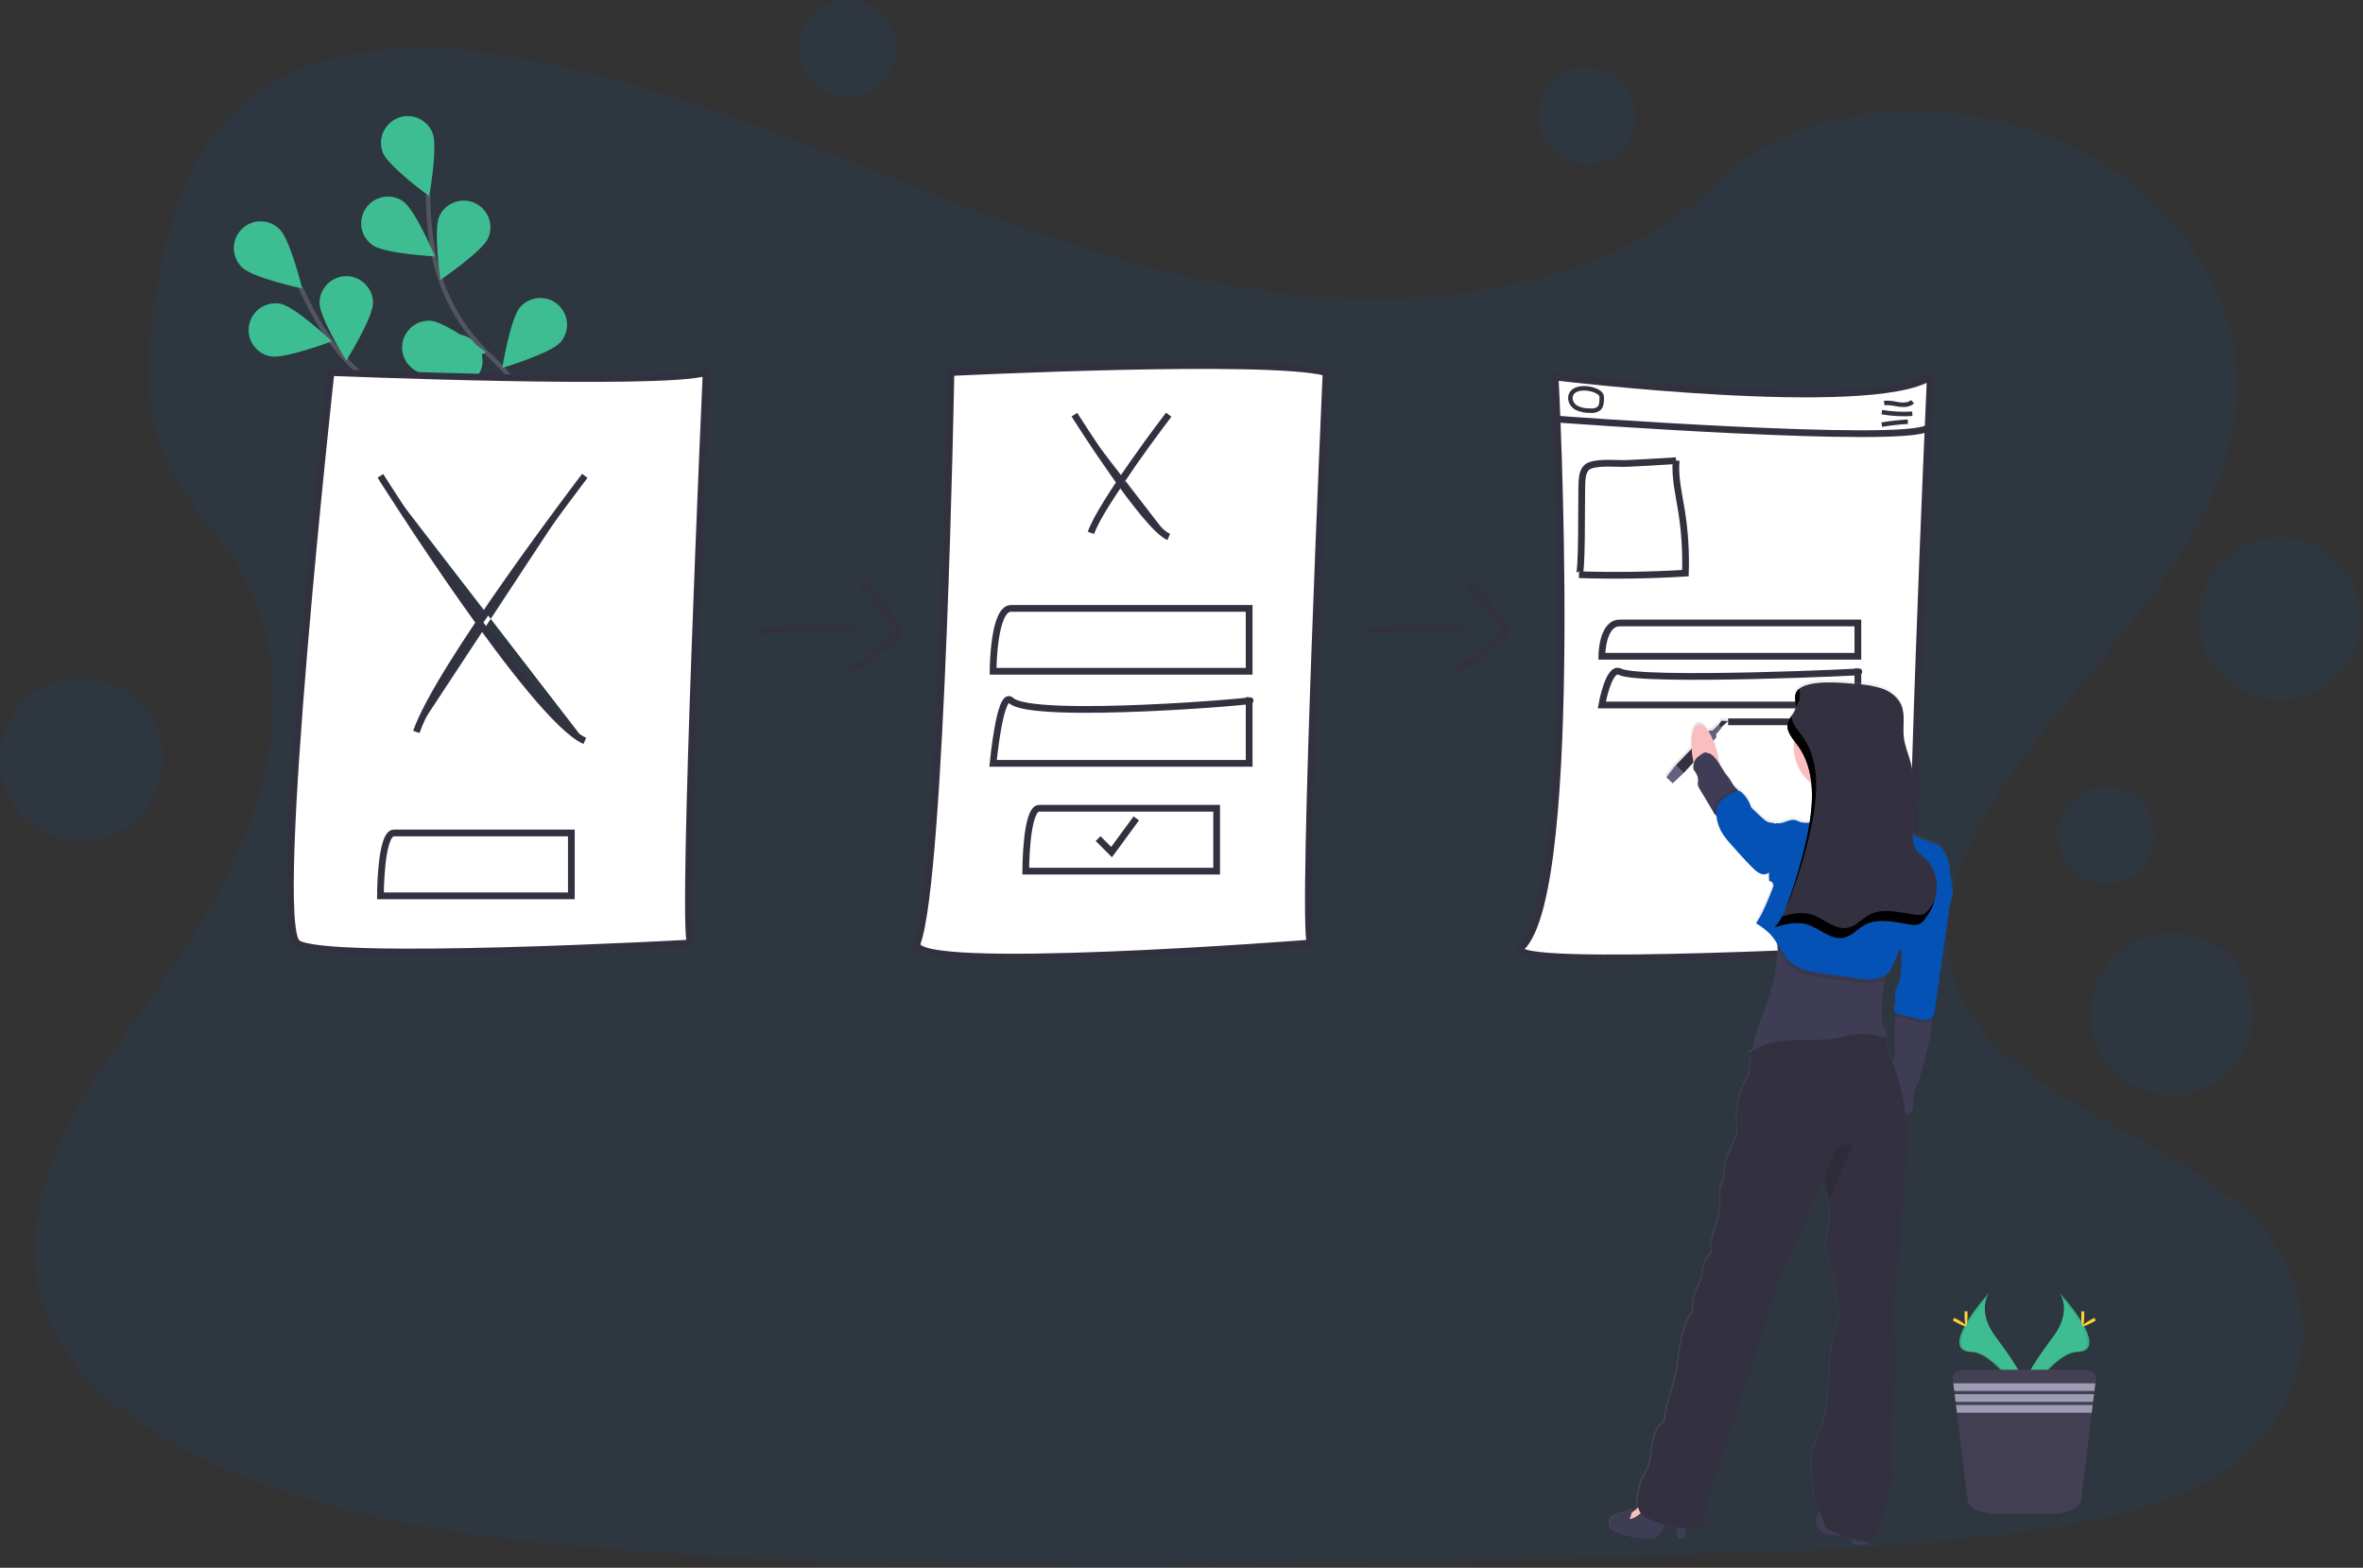 <svg xmlns="http://www.w3.org/2000/svg" fill-rule="evenodd" stroke-miterlimit="10" clip-rule="evenodd" viewBox="0 0 1052 698">
  <rect x="0" y="0" width="1052" height="698" fill="#333333" stroke="none"/>
  <path fill="#0452b5" fill-opacity=".1" fill-rule="nonzero" d="M602.01 132.97c-64.72-2.25-126.36-23.14-185.22-46S299.6 38.78 236.45 26.67c-40.63-7.79-87.09-8.89-119.83 12.89-31.5 21-41.68 57.15-47.16 90.73-4.11 25.26-6.53 51.84 4.75 75.49 7.83 16.42 21.74 30.22 31.36 45.95 33.46 54.72 9.81 122.2-26.46 175.63-17 25.07-36.74 49-49.87 75.66-13.13 26.66-19.2 57.25-7.72 84.47 11.39 27 38.52 47.24 67.91 61.49 59.68 28.95 130 37.23 198.61 41.92 151.82 10.39 304.46 5.89 456.68 1.39 56.34-1.67 112.93-3.36 168.35-12.07 30.77-4.84 62.55-12.51 84.89-31.05 28.36-23.53 35.39-63.38 16.39-92.88-31.88-49.49-120-61.78-142.31-114.9-12.27-29.23.33-61.79 18.15-88.91 38.24-58.16 102.33-109.19 105.71-175.67 2.32-45.67-28.49-91.39-76.13-113-49.94-22.64-119.18-19.8-156 17.69-37.96 38.6-104.62 53.45-161.76 51.47z"/>
  <path fill="none" stroke="#535461" stroke-width="2" d="M258.34 245.71s-27.49-48.69-68.88-62.72c-17.377-5.786-32.42-17.052-42.86-32.1-4.908-7.187-9.145-14.809-12.66-22.77"/>
  <path fill="#3ebd93" fill-rule="nonzero" d="M107.86 119.12c4.71 4.58 26.68 9.31 26.68 9.31s-5.39-21.81-10.11-26.39c-2.232-2.236-5.264-3.494-8.423-3.494-6.529 0-11.9 5.372-11.9 11.9 0 3.284 1.359 6.426 3.753 8.674zM120.28 158.62c6.45 1.28 27.46-6.69 27.46-6.69s-16.38-15.38-22.83-16.66c-.762-.151-1.538-.227-2.315-.227-6.529 0-11.902 5.373-11.902 11.902 0 5.659 4.036 10.574 9.587 11.675zM165.53 201.31c6.21-2.15 20.33-19.63 20.33-19.63s-21.91-5-28.12-2.86c-4.78 1.656-8.005 6.186-8.005 11.245 0 6.528 5.372 11.9 11.9 11.9 1.326 0 2.642-.221 3.895-.655zM207.04 225.93c6.49-1.07 23.36-15.92 23.36-15.92s-20.74-8.64-27.23-7.57c-5.725.943-9.968 5.942-9.968 11.745 0 6.53 5.373 11.903 11.903 11.903.648 0 1.295-.053 1.935-.158zM166.06 134.86c0 6.58-11.89 25.64-11.89 25.64s-11.91-19-11.91-25.63c0-6.528 5.372-11.9 11.9-11.9 6.528 0 11.9 5.372 11.9 11.9v-.01zM214.25 164.26c-2 6.28-19 20.91-19 20.91s-5.66-21.75-3.7-28c1.55-4.953 6.17-8.348 11.36-8.348 6.53 0 11.903 5.373 11.903 11.903 0 1.206-.183 2.404-.543 3.555l-.02-.02zM257.16 199.26c-.87 6.52-15.21 23.83-15.21 23.83s-9.26-20.48-8.38-27c.79-5.88 5.862-10.316 11.795-10.316 6.529 0 11.901 5.372 11.901 11.901 0 .53-.035 1.06-.106 1.585z"/>
  <path fill="#3ebd93" fill-opacity=".25" fill-rule="nonzero" d="M107.86 119.12c4.71 4.58 26.68 9.31 26.68 9.31s-5.39-21.81-10.11-26.39c-2.232-2.236-5.264-3.494-8.423-3.494-6.529 0-11.9 5.372-11.9 11.9 0 3.284 1.359 6.426 3.753 8.674zM120.28 158.62c6.45 1.28 27.46-6.69 27.46-6.69s-16.38-15.38-22.83-16.66c-.762-.151-1.538-.227-2.315-.227-6.529 0-11.902 5.373-11.902 11.902 0 5.659 4.036 10.574 9.587 11.675zM165.53 201.31c6.21-2.15 20.33-19.63 20.33-19.63s-21.91-5-28.12-2.86c-4.78 1.656-8.005 6.186-8.005 11.245 0 6.528 5.372 11.9 11.9 11.9 1.326 0 2.642-.221 3.895-.655zM207.04 225.93c6.49-1.07 23.36-15.92 23.36-15.92s-20.74-8.64-27.23-7.57c-5.725.943-9.968 5.942-9.968 11.745 0 6.53 5.373 11.903 11.903 11.903.648 0 1.295-.053 1.935-.158zM166.06 134.86c0 6.58-11.89 25.64-11.89 25.64s-11.91-19-11.91-25.63c0-6.528 5.372-11.9 11.9-11.9 6.528 0 11.9 5.372 11.9 11.9v-.01zM214.25 164.26c-2 6.28-19 20.91-19 20.91s-5.66-21.75-3.7-28c1.55-4.953 6.17-8.348 11.36-8.348 6.53 0 11.903 5.373 11.903 11.903 0 1.206-.183 2.404-.543 3.555l-.02-.02zM257.16 199.26c-.87 6.52-15.21 23.83-15.21 23.83s-9.26-20.48-8.38-27c.79-5.88 5.862-10.316 11.795-10.316 6.529 0 11.901 5.372 11.901 11.901 0 .53-.035 1.06-.106 1.585z"/>
  <path fill="none" stroke="#535461" stroke-width="2" d="M256.76 244.75s-5.4-55.66-37.56-85.26c-13.561-12.329-22.764-28.731-26.22-46.73-1.586-8.559-2.382-17.245-2.38-25.95"/>
  <path fill="#3ebd93" fill-rule="nonzero" d="M170.48 68.03c2.46 6.1 20.62 19.33 20.62 19.33s3.92-22.13 1.46-28.23c-1.812-4.494-6.194-7.453-11.04-7.453-6.53 0-11.903 5.373-11.903 11.903 0 1.525.293 3.036.863 4.45zM165.85 109.16c5.37 3.78 27.81 5 27.81 5s-8.74-20.7-14.12-24.48c-2.004-1.409-4.395-2.166-6.845-2.166-6.528 0-11.901 5.373-11.901 11.901 0 3.871 1.889 7.508 5.056 9.735v.01zM189.9 166.55c6.55.55 26.55-9.72 26.55-9.72s-18-13.45-24.55-14c-.333-.028-.666-.042-1-.042-6.529 0-11.902 5.373-11.902 11.902 0 6.153 4.771 11.343 10.902 11.86zM217.88 205.87c6.37 1.65 27.81-5.09 27.81-5.09s-15.47-16.3-21.83-18c-1.158-.365-2.366-.551-3.581-.551-6.528 0-11.9 5.371-11.9 11.9 0 5.618 3.98 10.509 9.481 11.651l.02.09zM217.32 106.01c-2.66 6-21.26 18.62-21.26 18.62s-3.17-22.24-.51-28.25c1.902-4.301 6.182-7.087 10.885-7.087 6.529 0 11.902 5.373 11.902 11.902 0 1.658-.346 3.298-1.017 4.815zM249.46 152.42c-4.34 4.93-25.86 11.4-25.86 11.4s3.63-22.17 8-27.11c2.259-2.572 5.521-4.049 8.945-4.049 6.531 0 11.904 5.373 11.904 11.904 0 2.89-1.052 5.683-2.959 7.855h-.03zM274.5 201.8c-3.44 5.6-23.55 15.62-23.55 15.62s-.17-22.47 3.27-28.08c2.163-3.52 6.009-5.671 10.14-5.671 6.529 0 11.901 5.372 11.901 11.901 0 2.199-.61 4.356-1.761 6.23z"/>
  <path fill="#fff" fill-rule="nonzero" stroke="#33313f" stroke-width="3" d="M147.36 165.86s147 6 167 0c0 0-11 246-7 254 0 0-163 9-175 0s15-254 15-254zM169.36 211.86s68 108 91 118M260.36 211.86s-65 85-75 114"/>
  <path fill="#fff" fill-rule="nonzero" stroke="#33313f" stroke-width="3" d="M254.36 370.86h-79c-6 0-6 28-6 28h85v-28zM423.36 165.86s141-7 167 0c0 0-11 246-7 254 0 0-180.16 14.09-175 0 11-30 15-254 15-254zM478.31 184.62s31.38 49.85 42 54.46M520.31 184.62s-30 39.23-34.62 52.62"/>
  <path fill="#fff" fill-rule="nonzero" stroke="#33313f" stroke-width="3" d="M556.12 270.86h-106c-8 0-8 28-8 28h114v-28zM541.65 359.86h-79c-6 0-6 28-6 28h85v-28zM556.12 311.86c8.05 0-96.62 9-106 0-4.94-4.73-8 28-8 28h114v-28z"/>
  <path fill="#fff" fill-rule="nonzero" stroke="#33313f" stroke-width="3" d="M488.87 373.36l6 6 11-15M692.36 167.86s140 17 167 0c0 0-11 246-7 254 0 0-185.8 10.41-175 0 27-26 15-254 15-254zM711.81 211.36s20.17 32 27 35M738.81 211.36s-19.28 25.26-22.21 33.82"/>
  <path fill="#fff" fill-rule="nonzero" stroke="#33313f" stroke-width="3" d="M827.12 277.36h-106c-8 0-8 14.82-8 14.82h114v-14.82zM769.33 321.36h55.21c8 0 8 14.82 8 14.82h.24M827.12 299.05c8.05 0-96.62 4.76-106 0-4.94-2.5-8 14.81-8 14.81h114v-14.81zM693.2 186.62s155.2 11.47 165.18 3.85"/>
  <path fill="#fff" fill-rule="nonzero" stroke="#33313f" stroke-width="2" d="M838.85 179.53c2.12-.45 4.3.19 6.45.52 2.15.33 4.59.29 6.15-1.21M837.78 183.47c4.481.789 9.04 1.041 13.58.75M837.76 189.06c3.842-.652 7.719-1.086 11.61-1.3M701.93 181.62c1.877.868 3.933 1.283 6 1.21 1.303.178 2.628-.109 3.74-.81 1.31-1.06 1.42-3 1.42-4.69.038-.513-.037-1.029-.22-1.51-.252-.461-.621-.847-1.07-1.12-2.47-1.72-7.06-2.42-9.95-1.25-3.96 1.6-3.32 6.32.08 8.17z"/>
  <path fill="#fff" fill-rule="nonzero" stroke="#33313f" stroke-width="3" d="M746.18 205.1c-.58 7.4 1.19 14.75 2.38 22.08 1.501 9.253 2.098 18.631 1.78 28-15.78.96-31.58 1.19-47.4.69 1.47.05 1.1-33.44 1.24-36.52.18-3.94-.66-10.72 3.91-12.2 4.8-1.57 11.56-.6 16.6-.84 7.16-.333 14.323-.737 21.49-1.21z"/>
  <path fill="none" stroke="#33313f" stroke-width="3" d="M337.36 280.86s39-2 46 0M383.36 259.86s17 17 17 21-22 18-22 18M607.36 280.86s39-2 46 0"/>
  <path fill="none" stroke="#33313f" stroke-width="3" d="M653.36 259.86s17 17 17 21-22 18-22 18"/>
  <circle cx="377.32" cy="21.63" r="21.63" fill="#0452b5" fill-opacity=".1"/>
  <circle cx="706.43" cy="51.49" r="21.63" fill="#0452b5" fill-opacity=".1"/>
  <circle cx="937.58" cy="371.93" r="21.63" fill="#0452b5" fill-opacity=".1"/>
  <circle cx="1014.95" cy="275.5" r="36.25" fill="#0452b5" fill-opacity=".1"/>
  <circle cx="966.96" cy="451.42" r="36.25" fill="#0452b5" fill-opacity=".1"/>
  <circle cx="36.25" cy="338.07" r="36.25" fill="#0452b5" fill-opacity=".1"/>
  <path fill="url(#_Linear1)" fill-rule="nonzero" d="M868.09 386.76c-.03-1.209-.18-2.411-.45-3.59-.91-3.37-2.93-7.46-6.28-8.48-3.445-1.058-6.772-2.465-9.93-4.2-.61-10.72 1.86-21.69-.83-32.08-1-3.8-2.64-7.44-3.09-11.34-.55-4.83.78-10-1.15-14.46-1.52-3.51-4.86-6-8.46-7.3-3.6-1.3-7.46-1.64-11.27-2-4.8-.4-20.34-2.24-25.75 2.06-.376.288-.712.624-1 1-.125.163-.235.337-.33.52.003.027.003.053 0 .08-.102.211-.192.428-.27.65-.078.241-.132.489-.16.74-.005.083-.005.167 0 .25-.01.177-.01.353 0 .53v1.03c.07.89.21 1.8.21 2.69.01.443-.03.886-.12 1.32-.335 1.175-.899 2.273-1.66 3.23l-.18.26-.33.48-.26.41-.22.36c-.1.17-.18.34-.27.52l-.15.28c-.121.276-.221.56-.3.85-.214.87-.214 1.78 0 2.65.27 1.123.73 2.192 1.36 3.16.25.41.53.81.81 1.21.28.4.46.63.7.94-.139.93-.213 1.869-.22 2.81 0 6.34 2.921 12.339 7.91 16.25.391 4.223.347 8.476-.13 12.69-.1.89-.2 1.77-.32 2.65-.12.88-.22 1.47-.33 2.2-1.467.206-2.962.09-4.38-.34-.653-.292-1.32-.549-2-.77-2.92-.72-5.89 2.18-8.76 1.3 0 .13-.09.26-.13.4-.603-.37-1.293-.574-2-.59-1.7-.08-3.1-1.32-4.34-2.49l-3.8-3.59c-.251-.217-.473-.466-.66-.74-.207-.388-.362-.801-.46-1.23-.808-2.023-2.071-3.833-3.69-5.29-.287-.359-.668-.633-1.1-.79-.162-.03-.328-.03-.49 0-.11-.14-.21-.28-.33-.41-.27-.29-.55-.57-.84-.83-1.81-1.68-2-3.12-3.58-5-1.377-1.792-2.624-3.68-3.73-5.65-.14-1-.32-2.12-.54-3.22-.5-2.492-1.229-4.933-2.18-7.29l1.37-1.5v-1.49l2.44-2.85-.17-.15 3-2.82-3-.11-1.4 1.94-.11-.1-2.5 2.5-1.75.2-.23.24c-1.45-2.16-3-3.34-4.38-3.06-2.33.48-3.49 5-3.12 10.91l-6.93 7.25-.78.82-3.58 4.59 2.81 2.7 4.31-4 .69-.75 4.29-4.65c0 .15.07.3.1.45-.138.712-.212 1.435-.22 2.16 0 .85.79 1.46 1.19 2.22.665 1.012 1.014 2.199 1 3.41 0 .42-.18.83-.19 1.26.049.936.372 1.837.93 2.59 1.673 2.8 3.34 5.6 5 8.4.34.59.7 1.18 1 1.76.003.03.003.06 0 .09.316.611.776 1.136 1.34 1.53.196 2.106.754 4.163 1.65 6.08.18.37.37.74.57 1.1 1.341 2.206 2.921 4.259 4.71 6.12l2.39 2.67c2.34 2.63 4.69 5.25 7.24 7.68.916.969 2.022 1.739 3.25 2.26 1.213.495 2.604.296 3.63-.52v3.71c.714.124 1.347.537 1.75 1.14.267.709.205 1.501-.17 2.16-2.09 5.39-4.21 10.82-7.4 15.66 2.246 1.323 4.327 2.907 6.2 4.72 1.223 1.349 2.308 2.816 3.24 4.38.08.73.15 1.47.2 2.2.74 11.92-3.87 23.75-8 35.11-1.18 3.21-2.49 6.59-2.38 9.93-.785.489-1.537 1.03-2.25 1.62.82 2.13.5 4 .42 6.33-.033 1.373-.318 2.729-.84 4-.39.89-1 1.72-1.43 2.57-2.59 4.57-3.17 10-3.69 15.21-.31 3.16.92 7-.52 9.82-2.46 4.85-4.65 10-5.05 15.38-.014 1.213-.165 2.421-.45 3.6-.31 1-.87 1.85-1.15 2.83-.286 1.313-.35 2.665-.19 4 .188 4.794-.528 9.581-2.11 14.11-1.25 3.58-2.62 7.4-1.64 11.07-2.414 2.528-3.905 5.799-4.23 9.28-.029.892-.14 1.779-.33 2.65-.304.893-.703 1.752-1.19 2.56-2.012 3.666-2.958 7.824-2.73 12-3 4.06-4.49 9.09-5.38 14.08-.89 4.99-1.29 10.07-2.43 15-1.51 6.53-4.26 13.12-4.81 19.79-3.24 2.08-4.63 6.09-5.26 9.88-.63 3.79-.72 7.76-2.3 11.27-.82 1.82-2 3.45-2.78 5.3-.554 1.48-.959 3.01-1.21 4.57-.48 2.45-.9 5.16-.3 7.5-.847.902-1.837 1.659-2.93 2.24.15-.62.29-1.25.39-1.88-2.58 2.35-7.25 1.53-9.32 4.34-1.267 1.874-.822 4.449 1 5.79.649.392 1.349.691 2.08.89 4.95 1.59 10.14 3.21 15.27 2.36.608-.07 1.196-.261 1.73-.56.673-.487 1.225-1.124 1.61-1.86l2.31-3.66c1.842.553 3.715.994 5.61 1.32.187 1.593.317 3.193.39 4.8 1 .2 2.34.25 2.81-.67.145-.351.207-.731.18-1.11 0-.72.09-1.66.16-2.62h.2c3.052.12 6.088-.497 8.85-1.8-1.08-8.85 2.45-17.51 5.52-25.89 3.23-8.82 6-17.81 8.78-26.79 2-6.31 4.22-12.44 6.17-18.76 2.48-8 4.957-16 7.43-24 1.09-3.52 2.17-7 3.42-10.5 2.609-7.084 5.703-13.981 9.26-20.64 1-1.88 2-3.75 2.83-5.72 1-2.39 1.71-4.89 2.5-7.35 1.749-5.071 3.851-10.013 6.29-14.79l.18-.37c.81 3.31 1.63 6.68 2.16 10 .736 4.083.793 8.259.17 12.36-.48 2.79-1.39 5.55-1.27 8.37.15 3.92 2.23 7.46 3.26 11.24.662 2.822 1.041 5.703 1.13 8.6.27 4.49 2.72 9.54 1 13.71-5.34 13.21-2.75 28.13-5.81 42-1.56 7.12-6.37 13.82-6 21.1.267 5.167.72 10.32 1.36 15.46.112 1.569.48 3.11 1.09 4.56.409.772.866 1.517 1.37 2.23-.43.18-.81.63-1.12 1.58-.938 2.558-.021 5.45 2.22 7 .901.484 1.873.821 2.88 1 1.361.381 2.767.576 4.18.58.441-.022.879-.078 1.31-.17 1.548.652 3.13 1.22 4.74 1.7 0 .413.04.823.12 1.23 0 .436.194.851.53 1.13.247.126.524.178.8.15h5.43v-1.36c1.258.133 2.515-.278 3.45-1.13.487-.605.829-1.313 1-2.07 1.48-5.027 2.953-10.05 4.42-15.07.674-2.123 1.192-4.292 1.55-6.49.63-3.536.828-7.136.59-10.72-1.92-18.43 2.32-36.92.94-55.4-.836-11.104-.264-22.269 1.7-33.23.45-2.48 1-5 1.2-7.47.43-4.66-.1-9.37.22-14 .12-1.62.34-3.23.54-4.84 1.434-9.992 2.216-20.067 2.34-30.16-.022-3.342-.225-6.68-.61-10 1.035-.276 1.976-.829 2.72-1.6.9-1.17.67-2.79.66-4.27 0-3.54 1.49-6.89 2.68-10.23 1.537-4.588 2.802-9.263 3.79-14 1.032-3.835 1.596-7.78 1.68-11.75 0-.4 0-.8-.06-1.21.375-.26.687-.602.91-1 .264-.585.427-1.21.48-1.85.37-2.56.73-5.11 1.1-7.67.26-1.833.523-3.667.79-5.5 1.06-7.387 2.117-14.78 3.17-22.18.28-1.93.55-3.85.83-5.78l.82-5.73c.1-.68.19-1.36.27-2.05 2.48-3.95.14-9.4-.11-14.04zm-26.49 83.08c-1.19-2.79-2.29-5.66-2-8.69h-.1c.255-.931.206-1.919-.14-2.82-.31-.74-.84-1.36-1.17-2.08-.356-.894-.539-1.848-.54-2.81-.247-6.078.23-12.164 1.42-18.13.13-.71.27-1.41.41-2.12.414-.241.794-.537 1.13-.88.525-.6.96-1.274 1.29-2 1.127-2.267 2.167-4.577 3.12-6.93.31-.77.76-1.64 1.53-1.83-.16 5.85.44 11.82-2 17.1-.454.851-.791 1.759-1 2.7-.22 1.48.4 3 .18 4.48-.11.76-.44 1.48-.58 2.23-.196.76.029 1.57.59 2.12.127.098.269.176.42.23-.06.4-.11.81-.14 1.2-.09.82-.12 1.59-.17 2.07-.233 2.443-.327 4.897-.28 7.35 0 2.65.11 5.31.06 8 .041.775-.089 1.55-.38 2.27-.197.372-.454.71-.76 1-.28-.89-.6-1.68-.89-2.46z"/>
  <path fill="#33313f" fill-rule="nonzero" d="M766.01 324.14l3.36-3.13-3-.11-1.57 2.4 1.21.84z"/>
  <path fill="#65617d" fill-rule="nonzero" d="M741.84 346.06l3.56-4.57.79-.82 10.9-11.41 3.71-3.89 1.74-.2 2.5-2.49 1.47 1.29-2.43 2.84.05 1.49-3.8 4.12-10.7 11.61-.69.74-4.3 3.98-2.8-2.69z"/>
  <path fill="#33313f" fill-rule="nonzero" d="M746.19 340.67l10.9-11.41 3.24 3.16-10.7 11.61-3.44-3.36z"/>
  <path fill="#fbbebe" d="M756.212 322.522c3.049-.625 6.962 5.878 8.731 14.513 1.769 8.634.73 16.152-2.32 16.777-3.049.625-6.961-5.878-8.731-14.513-1.769-8.635-.73-16.152 2.32-16.777z"/>
  <path fill="#3f3d56" fill-rule="nonzero" d="M809.22 675.24c-.909 2.539 0 5.394 2.21 6.94.902.481 1.874.818 2.88 1 1.354.381 2.753.576 4.16.58 1.74-.09 3.4-.76 5.12-1 .201-.043.411-.011.59.09.174.185.258.438.23.69.018.987.092 1.972.22 2.95-.007.052-.011.105-.011.158 0 .62.51 1.13 1.13 1.13.067 0 .135-.006.201-.018h5.41c.127-4.763-.401-9.521-1.57-14.14-.073-.354-.209-.693-.4-1-.452-.508-1.055-.859-1.72-1-1.329-.551-2.763-.8-4.2-.73-1.74.22-3.21 1.36-4.7 2.3-1.49.94-3.52 1.77-5.33 1.28s-3.3-2.01-4.22.77z"/>
  <path fill="#fbbebe" fill-rule="nonzero" d="M729.6 670.85c-1.52 1.629-3.386 2.897-5.46 3.71l-.93.45c-.13.039-.238.129-.3.25-.038.156-.005.321.09.45 1.573 2.42 4.58 3.514 7.34 2.67.598-.149 1.153-.437 1.62-.84.759-.91 1.195-2.046 1.24-3.23.292-1.217.24-2.491-.15-3.68-1.36-3.14-1.87-1.72-3.45.22z"/>
  <path fill="#3f3d56" fill-rule="nonzero" d="M750.42 683.17c.032.379-.03.76-.18 1.11-.46.92-1.78.86-2.8.67-.151-3.396-.558-6.776-1.22-10.11-1.94-.09-3.35 1.76-4.38 3.4l-2.68 4.26c-.389.731-.94 1.364-1.61 1.85-.531.297-1.116.488-1.72.56-5.12.84-10.29-.77-15.23-2.36-.727-.198-1.423-.494-2.07-.88-1.826-1.334-2.271-3.91-1-5.78 2.06-2.8 6.72-2 9.29-4.32-.265 1.633-.707 3.233-1.32 4.77 3.46-.52 5.77-3.68 8.56-5.79.693-.603 1.536-1.007 2.44-1.17.675-.053 1.353.022 2 .22 3.206.805 6.206 2.281 8.8 4.33 1.05.83 2.69 2 3.15 3.28.49 1.53-.04 4.33-.03 5.96z"/>
  <circle cx="819.21" cy="332.56" r="20.66" fill="#fbbebe"/>
  <path fill="#3f3d56" fill-rule="nonzero" d="M859.91 454.55c-.083 3.957-.648 7.889-1.68 11.71-.974 4.738-2.233 9.413-3.77 14-1.19 3.33-2.69 6.67-2.68 10.2 0 1.47.24 3.09-.65 4.26-.808.811-1.821 1.388-2.93 1.67-1.115.297-2.026 1.107-2.45 2.18-.944-1.398-1.65-2.942-2.09-4.57-1.787-5.493-3.453-11.017-5-16.57-.289-.647-.24-1.396.13-2 .255-.224.555-.391.88-.49 1.022-.422 1.958-1.029 2.76-1.79.38-.332.696-.732.93-1.18.291-.72.421-1.495.38-2.27 0-2.64 0-5.29-.06-7.93-.045-2.446.045-4.894.27-7.33 0-.49.09-1.25.17-2.07.15-1.58.45-3.39 1.31-4 1.26-.86 5.06.29 6.51.48 2.48.35 4.95.75 7.41 1.22.352 1.468.54 2.971.56 4.48zM776.48 355.7c-.8 1.6-2.72 2.36-4.2 3.38l-5.07 3.48c-.684.61-1.585.92-2.5.86-.833-.308-1.508-.939-1.87-1.75l-.06-.09-1-1.75-5-8.38c-.553-.756-.876-1.655-.93-2.59 0-.42.15-.83.2-1.25.005-1.206-.342-2.388-1-3.4-.4-.76-1.21-1.37-1.18-2.21-.043-1.107.148-2.211.56-3.24.524-.947 1.273-1.751 2.18-2.34.47-.34 1-.66 1.45-1 .269-.178.567-.31.88-.39.82-.17 1.64.51 2.48.54 3.62 2.42 5 7 7.85 10.31 1.6 1.87 1.76 3.31 3.57 5 .294.259.571.536.83.83.366.386.673.824.91 1.3.32.85 2.32 1.87 1.9 2.69z"/>
  <path fill="#fbbebe" fill-rule="nonzero" d="M811.94 353.28c1.49 3.15 2.65 6.61 2.22 10.07-.086.936-.38 1.842-.86 2.65-1.44 2.21-4.46 2.6-7.1 2.74-1.115-.09-2.222.27-3.07 1-.727 1.045-.649 2.462.19 3.42.839.909 1.89 1.597 3.06 2 4.16 1.84 8.64 3.35 13.17 2.92 2.1-.2 4.14-.8 6.23-1.11 2.265-.241 4.542-.357 6.82-.35 2.72-.1 5.43-.37 8.14-.64l7.17-.71c.393.008.774-.132 1.07-.39.54-.62-.15-1.53-.8-2-3.82-2.83-8.67-4.76-10.83-9-1-2-1.32-4.37-2.06-6.54s-1.92-4.1-2.37-6.31c-.246-1.927-.356-3.868-.33-5.81.032-1.962-.683-3.865-2-5.32-1.42-1.33-3.49-1.67-5.44-1.76-4.78-.2-9.86.94-13.26 4.31-.91.91-1.68 1.95-2.63 2.82-.95.87-2.21 1.06-1.59 2.14.62 1.08 1.83 1.74 2.49 2.7.678 1.007 1.274 2.067 1.78 3.17z"/>
  <path fill="#3f3d56" fill-rule="nonzero" d="M852.68 382.32c-1.255 7.697-3.292 15.246-6.08 22.53-1.416 3.289-2.619 6.666-3.6 10.11-.78 3.1-.62 6.42-1.34 9.53-.88 3.86-1.76 7.75-2.47 11.65-1.19 5.949-1.667 12.018-1.42 18.08.002.959.185 1.909.54 2.8.33.72.87 1.34 1.17 2.07.48 1.311.382 2.766-.27 4-.514 1.147-1.21 2.204-2.06 3.13-9.33 2.78-19.29 1.86-29 2.45-9 .55-18 2.39-26.82.85-1-4 .66-8.18 2.1-12.08 4.14-11.33 8.74-23.13 8-35-.081-1.381-.241-2.757-.48-4.12-1.44-8.41.13-17.12 2.66-25.28 1.58-5.07 1.51-10.49 1.14-15.78-.178-1.714-.202-3.441-.07-5.16.152-1.756.805-3.433 1.88-4.83l.15-.21c.11-.17.44-.07.74 0 .16.067.34.067.5 0 .029-.033.067-.058.11-.07.089-.054.201-.054.29 0 .23.15.35.62.85.71.739.115 1.483.188 2.23.22.898.026 1.79.154 2.66.38h.12c1.301.215 2.634.102 3.88-.33.828-.208 1.628-.517 2.38-.92.614-.247 1.241-.458 1.88-.63.92-.56.72-3.14.91-4.19.102-1.063.351-2.106.74-3.1.921-1.49 2.529-2.425 4.28-2.49 1.726-.051 3.451.103 5.14.46 3.72.53 7.54.43 11.21 1.29 1.84.43 3.84 1.09 5.54.25.45.1.52.51.52 1-.034.467-.128.927-.28 1.37-.63 2.76 1.54 5.29 3.53 7.3.863.944 1.877 1.738 3 2.35 1 .46 2 .65 3 1.15.814.426 1.503 1.057 2 1.83.582.878.971 1.87 1.14 2.91.191 1.932.056 3.883-.4 5.77z"/>
  <path fill-opacity=".1" fill-rule="nonzero" d="M852.68 382.32c-1.255 7.697-3.292 15.246-6.08 22.53-1.416 3.289-2.619 6.666-3.6 10.11-.78 3.1-.62 6.42-1.34 9.53-.88 3.86-1.76 7.75-2.47 11.65-.21.12-.42.22-.64.32-1.244.596-2.563 1.023-3.92 1.27-2.441.29-4.913.209-7.33-.24l-14.3-1.87c-5.7-.76-11.77-1.69-16-5.55-2.34-2.12-3.89-4.92-5.57-7.63-.081-1.381-.241-2.757-.48-4.12-1.44-8.41.13-17.12 2.66-25.28 1.58-5.07 1.51-10.49 1.14-15.78-.178-1.714-.202-3.441-.07-5.16.152-1.756.805-3.433 1.88-4.83.292-.088.589-.158.89-.21.201-.038.405-.062.61-.07h.29c.337.001.672.042 1 .12.67.17 1.29.53 1.95.77h.12c.859.277 1.758.405 2.66.38 1.32 0 2.68-.22 4-.3 1.629-.259 3.299.037 4.74.84.932.748 1.814 1.557 2.64 2.42 1.009.779 2.137 1.39 3.34 1.81 8.602 3.286 18.157 3.081 26.61-.57.816-.454 1.737-.685 2.67-.67.692.134 1.349.41 1.93.81.59.35 1.19.69 1.79 1 .582.878.971 1.87 1.14 2.91.241 1.937.153 3.902-.26 5.81z"/>
  <path fill="#0452b5" fill-rule="nonzero" d="M861.38 375.7c-3.981-1.21-7.805-2.888-11.39-5-.579-.405-1.236-.684-1.93-.82-.935-.016-1.857.219-2.67.68-8.456 3.643-18.008 3.844-26.61.56-1.205-.416-2.333-1.028-3.34-1.81-.825-.861-1.704-1.669-2.63-2.42-3.29-2.13-7.84.38-11.53-1-.636-.29-1.287-.547-1.95-.77-2.91-.72-5.87 2.17-8.74 1.3-1.068 2.89-1.852 5.878-2.34 8.92-.407 3.492-.624 7.004-.65 10.52-.06 2.1-.11 4.21 0 6.32.714.124 1.347.537 1.75 1.14.262.703.2 1.487-.17 2.14-2.09 5.38-4.2 10.8-7.38 15.62 2.24 1.323 4.314 2.907 6.18 4.72 3.51 3.7 5.22 8.88 9 12.3 4.26 3.86 10.34 4.79 16 5.56l14.28 1.96c2.417.449 4.889.53 7.33.24 1.357-.247 2.676-.674 3.92-1.27.811-.339 1.55-.827 2.18-1.44.525-.601.959-1.274 1.29-2 1.12-2.26 2.16-4.57 3.1-6.91.34-.83.84-1.81 1.74-1.87 5.29-4.78 10.3-9.68 15.59-14.46 2.13-1.765 4.041-3.779 5.69-6 2.64-3.89.24-9.41 0-14.1-.021-1.205-.169-2.405-.44-3.58-.93-3.43-2.95-7.51-6.28-8.53z"/>
  <path fill-opacity=".1" fill-rule="nonzero" d="M776.48 355.7c-.8 1.6-2.72 2.36-4.2 3.38l-5.07 3.48c-.684.61-1.585.92-2.5.86-.833-.308-1.508-.939-1.87-1.75v-.72c-.04-.809.069-1.62.32-2.39.5-1.129 1.269-2.118 2.24-2.88 1.879-1.787 4.119-3.151 6.57-4 .384-.153.803-.194 1.21-.12.152.041.297.105.43.19.366.386.673.824.91 1.3.38.81 2.38 1.83 1.96 2.65z"/>
  <path fill="#0452b5" fill-rule="nonzero" d="M788.42 366.27c-1.7-.08-3.09-1.32-4.32-2.49l-3.8-3.58c-.253-.215-.475-.464-.66-.74-.2-.386-.351-.796-.45-1.22-.811-2.016-2.069-3.822-3.68-5.28-.29-.356-.67-.629-1.1-.79-.407-.072-.827-.027-1.21.13-2.451.849-4.691 2.213-6.57 4-.976.758-1.746 1.748-2.24 2.88-.251.77-.36 1.581-.32 2.39.021 2.656.618 5.277 1.75 7.68.18.37.36.74.56 1.1 1.344 2.196 2.919 4.241 4.7 6.1l2.38 2.67c2.34 2.61 4.68 5.23 7.23 7.65.907.971 2.007 1.741 3.23 2.26 1.254.511 2.695.275 3.72-.61.483-.552.844-1.199 1.06-1.9 1.55-4 3-8.15 3.09-12.46.03-1.726-.04-3.452-.21-5.17-.17-1.83-1.45-2.54-3.16-2.62z"/>
  <path fill="#33313f" fill-rule="nonzero" d="M849.02 506.27c-.055 10.059-.766 20.104-2.13 30.07-.2 1.6-.42 3.21-.53 4.83-.33 4.66.2 9.36-.23 14-.24 2.5-.75 5-1.2 7.45-1.956 10.931-2.524 22.066-1.69 33.14 1.37 18.43-2.85 36.87-.94 55.25.237 3.574.042 7.163-.58 10.69-.361 2.191-.879 4.353-1.55 6.47-1.473 5.013-2.94 10.013-4.4 15-.176.755-.518 1.462-1 2.07-1.028.899-2.397 1.308-3.75 1.12-5.77-.19-11.19-2.67-16.43-5.11-.606-.231-1.165-.57-1.65-1-1.09-1.13-1-2.92-1.48-4.4-.48-1.48-1.79-2.89-2.53-4.43-.599-1.447-.967-2.979-1.09-4.54-.667-5.127-1.12-10.267-1.36-15.42-.37-7.26 4.42-13.94 6-21 3.05-13.88.47-28.76 5.8-41.94 1.67-4.15-.76-9.19-1-13.67-.081-2.891-.456-5.765-1.12-8.58-1-3.77-3.1-7.3-3.25-11.2-.12-2.82.79-5.57 1.27-8.36.614-4.089.556-8.25-.17-12.32-.53-3.36-1.35-6.72-2.16-10l-.18.37c-2.436 4.762-4.532 9.691-6.27 14.75-.79 2.45-1.5 4.94-2.5 7.33-.82 2-1.82 3.82-2.81 5.7-3.552 6.638-6.64 13.515-9.24 20.58-1.24 3.46-2.32 7-3.41 10.47-2.46 8-4.927 16-7.4 24-1.95 6.31-4.2 12.41-6.15 18.71-2.77 9-5.54 17.92-8.76 26.71-3.06 8.36-6.58 17-5.51 25.83-2.754 1.294-5.779 1.908-8.82 1.79-5.154-.46-10.211-1.691-15-3.65-1.966-.55-3.751-1.613-5.17-3.08-2.23-2.71-1.67-6.68-1-10.12.25-1.557.655-3.084 1.21-4.56.75-1.85 1.95-3.48 2.77-5.29 1.58-3.5 1.68-7.45 2.3-11.24.62-3.79 2-7.78 5.24-9.85.54-6.65 3.29-13.23 4.8-19.73 1.14-4.93 1.52-10 2.41-15 .89-5 2.36-10 5.38-14-.24-4.175.7-8.334 2.71-12 .489-.804.888-1.659 1.19-2.55.191-.868.301-1.752.33-2.64.325-3.471 1.808-6.734 4.21-9.26-1-3.66.4-7.46 1.64-11 1.582-4.515 2.295-9.29 2.1-14.07-.152-1.335-.084-2.687.2-4 .28-1 .83-1.85 1.14-2.82.296-1.174.447-2.379.45-3.59.4-5.4 2.58-10.5 5-15.33 1.43-2.82.21-6.65.52-9.8.52-5.22 1.09-10.61 3.67-15.17.525-.829 1.003-1.687 1.43-2.57.526-1.269.807-2.626.83-4 .09-2.28.41-4.19-.41-6.31 5.35-4.46 12.66-5.7 19.61-5.95 6.95-.25 14 .33 20.81-1.16 2-.44 4-1.07 6.11-1.37 4.8-.7 9.65.4 14.38 1.48-.33 3 .77 5.88 1.95 8.67 4.787 11.264 7.305 23.362 7.41 35.6z"/>
  <path fill-opacity=".1" fill-rule="nonzero" d="M825.47 508.53l-11.48 25.84c-.53-3.36-1.35-6.72-2.16-10l-.18.37.05-.54 6.26-13.78 7.51-1.89zM859.91 454.55c-.668.486-1.457.78-2.28.85-1.27.04-2.537-.132-3.75-.51l-8.95-2.27c-.283-.062-.558-.156-.82-.28.15-1.58.45-3.39 1.31-4 1.26-.86 5.06.29 6.51.48 2.48.35 4.95.75 7.41 1.22.358 1.477.549 2.99.57 4.51z"/>
  <path fill="#0452b5" fill-rule="nonzero" d="M867.51 395.05c.2.83.47 1.65.62 2.49.268 2.057.201 4.144-.2 6.18l-.82 5.72-.82 5.76-3.17 22.13-.79 5.48-1.09 7.65c-.058.635-.22 1.257-.48 1.84-.671 1.102-1.851 1.797-3.14 1.85-1.266.039-2.53-.133-3.74-.51l-8.95-2.26c-.391-.072-.762-.225-1.09-.45-.561-.546-.786-1.353-.59-2.11.13-.76.46-1.47.58-2.23.22-1.48-.41-3-.18-4.47.207-.942.543-1.851 1-2.7 3-6.63 1.26-14.36 2.28-21.56.884-5.661 3.244-10.99 6.84-15.45 2.231-2.809 4.8-5.332 7.65-7.51 1.13-.87 2.91-2.67 4.31-3 1.87-.38 1.49 1.89 1.78 3.15z"/>
  <path fill="#33313f" fill-rule="nonzero" d="M799.41 308.91c-.66 2.09.37 4.4-.1 6.55-.52 2.36-2.73 4-3.36 6.37-1 3.61 2.06 6.9 4.29 9.9 8.3 11.13 7.21 26.55 4.37 40.15-2.28 10.904-5.441 21.606-9.45 32-1.24 3.22-2.63 6.51-5.08 8.93 4.6-1.32 9.48-2.65 14.1-1.37 5.84 1.62 10.88 7.29 16.79 6 3.57-.8 6.06-4 9.27-5.7 6-3.23 13.22-1.2 19.92-.17 1.441.35 2.952.273 4.35-.22 1.068-.574 1.975-1.406 2.64-2.42 2.981-3.831 4.766-8.459 5.13-13.3.328-4.877-1.463-9.665-4.91-13.13-1.41-1.34-3.11-2.42-4.2-4-1.067-1.842-1.636-3.931-1.65-6.06-.8-11 1.88-22.22-.87-32.86-1-3.79-2.64-7.42-3.08-11.31-.55-4.82.77-10-1.15-14.42-1.52-3.5-4.85-6-8.43-7.27-3.639-1.173-7.42-1.845-11.24-2-5.48-.48-25.05-2.82-27.34 4.33z"/>
  <path fill-rule="nonzero" d="M804.6 371.88c-2.274 10.858-5.417 21.516-9.4 31.87.69-1.37 1.28-2.81 1.83-4.24 4.009-10.394 7.169-21.096 9.45-32 2.84-13.59 3.93-29-4.37-40.15-2-2.65-4.57-5.53-4.47-8.66-.743.945-1.318 2.01-1.7 3.15-1 3.61 2.06 6.9 4.29 9.9 8.31 11.11 7.22 26.53 4.37 40.13zM799.43 314.44c.797-1 1.394-2.144 1.76-3.37.154-1.486.114-2.985-.12-4.46-.771.583-1.35 1.384-1.66 2.3-.56 1.77.09 3.71.02 5.53zM859.03 404.52c-.668 1.017-1.579 1.852-2.65 2.43-1.394.494-2.903.57-4.34.22-6.7-1-14-3.07-19.92.17-3.21 1.74-5.71 4.9-9.27 5.69-5.92 1.32-11-4.34-16.8-6-4.13-1.15-8.49-.2-12.67 1-.825 1.77-1.94 3.389-3.3 4.79 4.6-1.32 9.48-2.65 14.1-1.37 5.84 1.62 10.88 7.29 16.79 6 3.56-.8 6.06-4 9.27-5.7 6-3.23 13.22-1.2 19.92-.17 1.441.35 2.952.273 4.35-.22 1.068-.574 1.975-1.406 2.64-2.42 1.803-2.396 3.201-5.072 4.14-7.92-.67 1.219-1.425 2.388-2.26 3.5z"/>
  <path fill="#3ebd93" fill-rule="nonzero" d="M916.89 575.54s5.93 7.76-2.73 19.47c-8.66 11.71-15.82 21.61-12.93 28.89 0 0 13.08-21.75 23.72-22 10.64-.25 3.65-13.28-8.06-26.36z"/>
  <path fill-opacity=".1" fill-rule="nonzero" d="M916.89 575.54c.52.75.927 1.572 1.21 2.44 10.39 12.2 15.92 23.58 5.94 23.87-9.3.27-20.45 16.89-23.13 21.09.09.33.2.64.32 1 0 0 13.08-21.75 23.72-22 10.64-.25 3.65-13.32-8.06-26.4z"/>
  <path fill="#ffd037" fill-rule="nonzero" d="M927.92 585.43c0 2.73-.31 4.94-.69 4.94-.38 0-.68-2.21-.68-4.94 0-2.73.38-1.45.76-1.45s.61-1.28.61 1.45z"/>
  <path fill="#ffd037" fill-rule="nonzero" d="M931.7 588.69c-2.4 1.3-4.49 2.09-4.67 1.76-.18-.33 1.62-1.66 4-3s1.46-.35 1.64 0c.18.35 1.43-.07-.97 1.24z"/>
  <path fill="#3ebd93" fill-rule="nonzero" d="M885.6 575.54s-5.93 7.76 2.74 19.47c8.67 11.71 15.81 21.59 12.92 28.89 0 0-13.08-21.75-23.72-22-10.64-.25-3.68-13.28 8.06-26.36z"/>
  <path fill-opacity=".1" fill-rule="nonzero" d="M885.6 575.54c-.52.75-.927 1.572-1.21 2.44-10.39 12.2-15.92 23.58-5.94 23.87 9.3.27 20.46 16.89 23.13 21.09-.09.33-.2.64-.32 1 0 0-13.08-21.75-23.72-22-10.64-.25-3.68-13.32 8.06-26.4z"/>
  <path fill="#ffd037" fill-rule="nonzero" d="M874.6 585.43c0 2.73.3 4.94.68 4.94.38 0 .68-2.21.68-4.94 0-2.73-.38-1.45-.76-1.45s-.6-1.28-.6 1.45z"/>
  <path fill="#ffd037" fill-rule="nonzero" d="M870.76 588.69c2.4 1.3 4.49 2.09 4.67 1.76.18-.33-1.62-1.66-4-3s-1.45-.35-1.64 0c-.19.35-1.42-.07.97 1.24z"/>
  <path fill="#444053" fill-rule="nonzero" d="M933.14 613.45l-.29 2.42-.42 3.42-.17 1.42-.42 3.43-.18 1.42-.41 3.42-4.75 38.9c-.42 3.47-6.1 6.18-12.94 6.18H888.9c-6.84 0-12.51-2.71-12.93-6.18l-4.75-38.9-.42-3.42-.17-1.42-.43-3.43-.17-1.42-.41-3.42-.3-2.42c-.24-2 2.83-3.63 6.7-3.63h50.42c3.87 0 6.95 1.66 6.7 3.63z"/>
  <path fill="#9d9cb5" fill-rule="nonzero" d="M932.85 615.87l-.42 3.41h-62.4l-.41-3.41h63.23zM932.26 620.71l-.42 3.42h-61.21l-.42-3.42h62.05zM931.66 625.56l-.41 3.42h-60.03l-.42-3.42h60.86z"/>
  <defs>
    <linearGradient id="_Linear1" x2="1" gradientTransform="matrix(153 0 0 153 716.33 495.12)" gradientUnits="userSpaceOnUse">
      <stop offset="0" stop-color="gray" stop-opacity=".247"/>
      <stop offset=".54" stop-color="gray" stop-opacity=".118"/>
      <stop offset="1" stop-color="gray" stop-opacity=".098"/>
    </linearGradient>
  </defs>
</svg>
